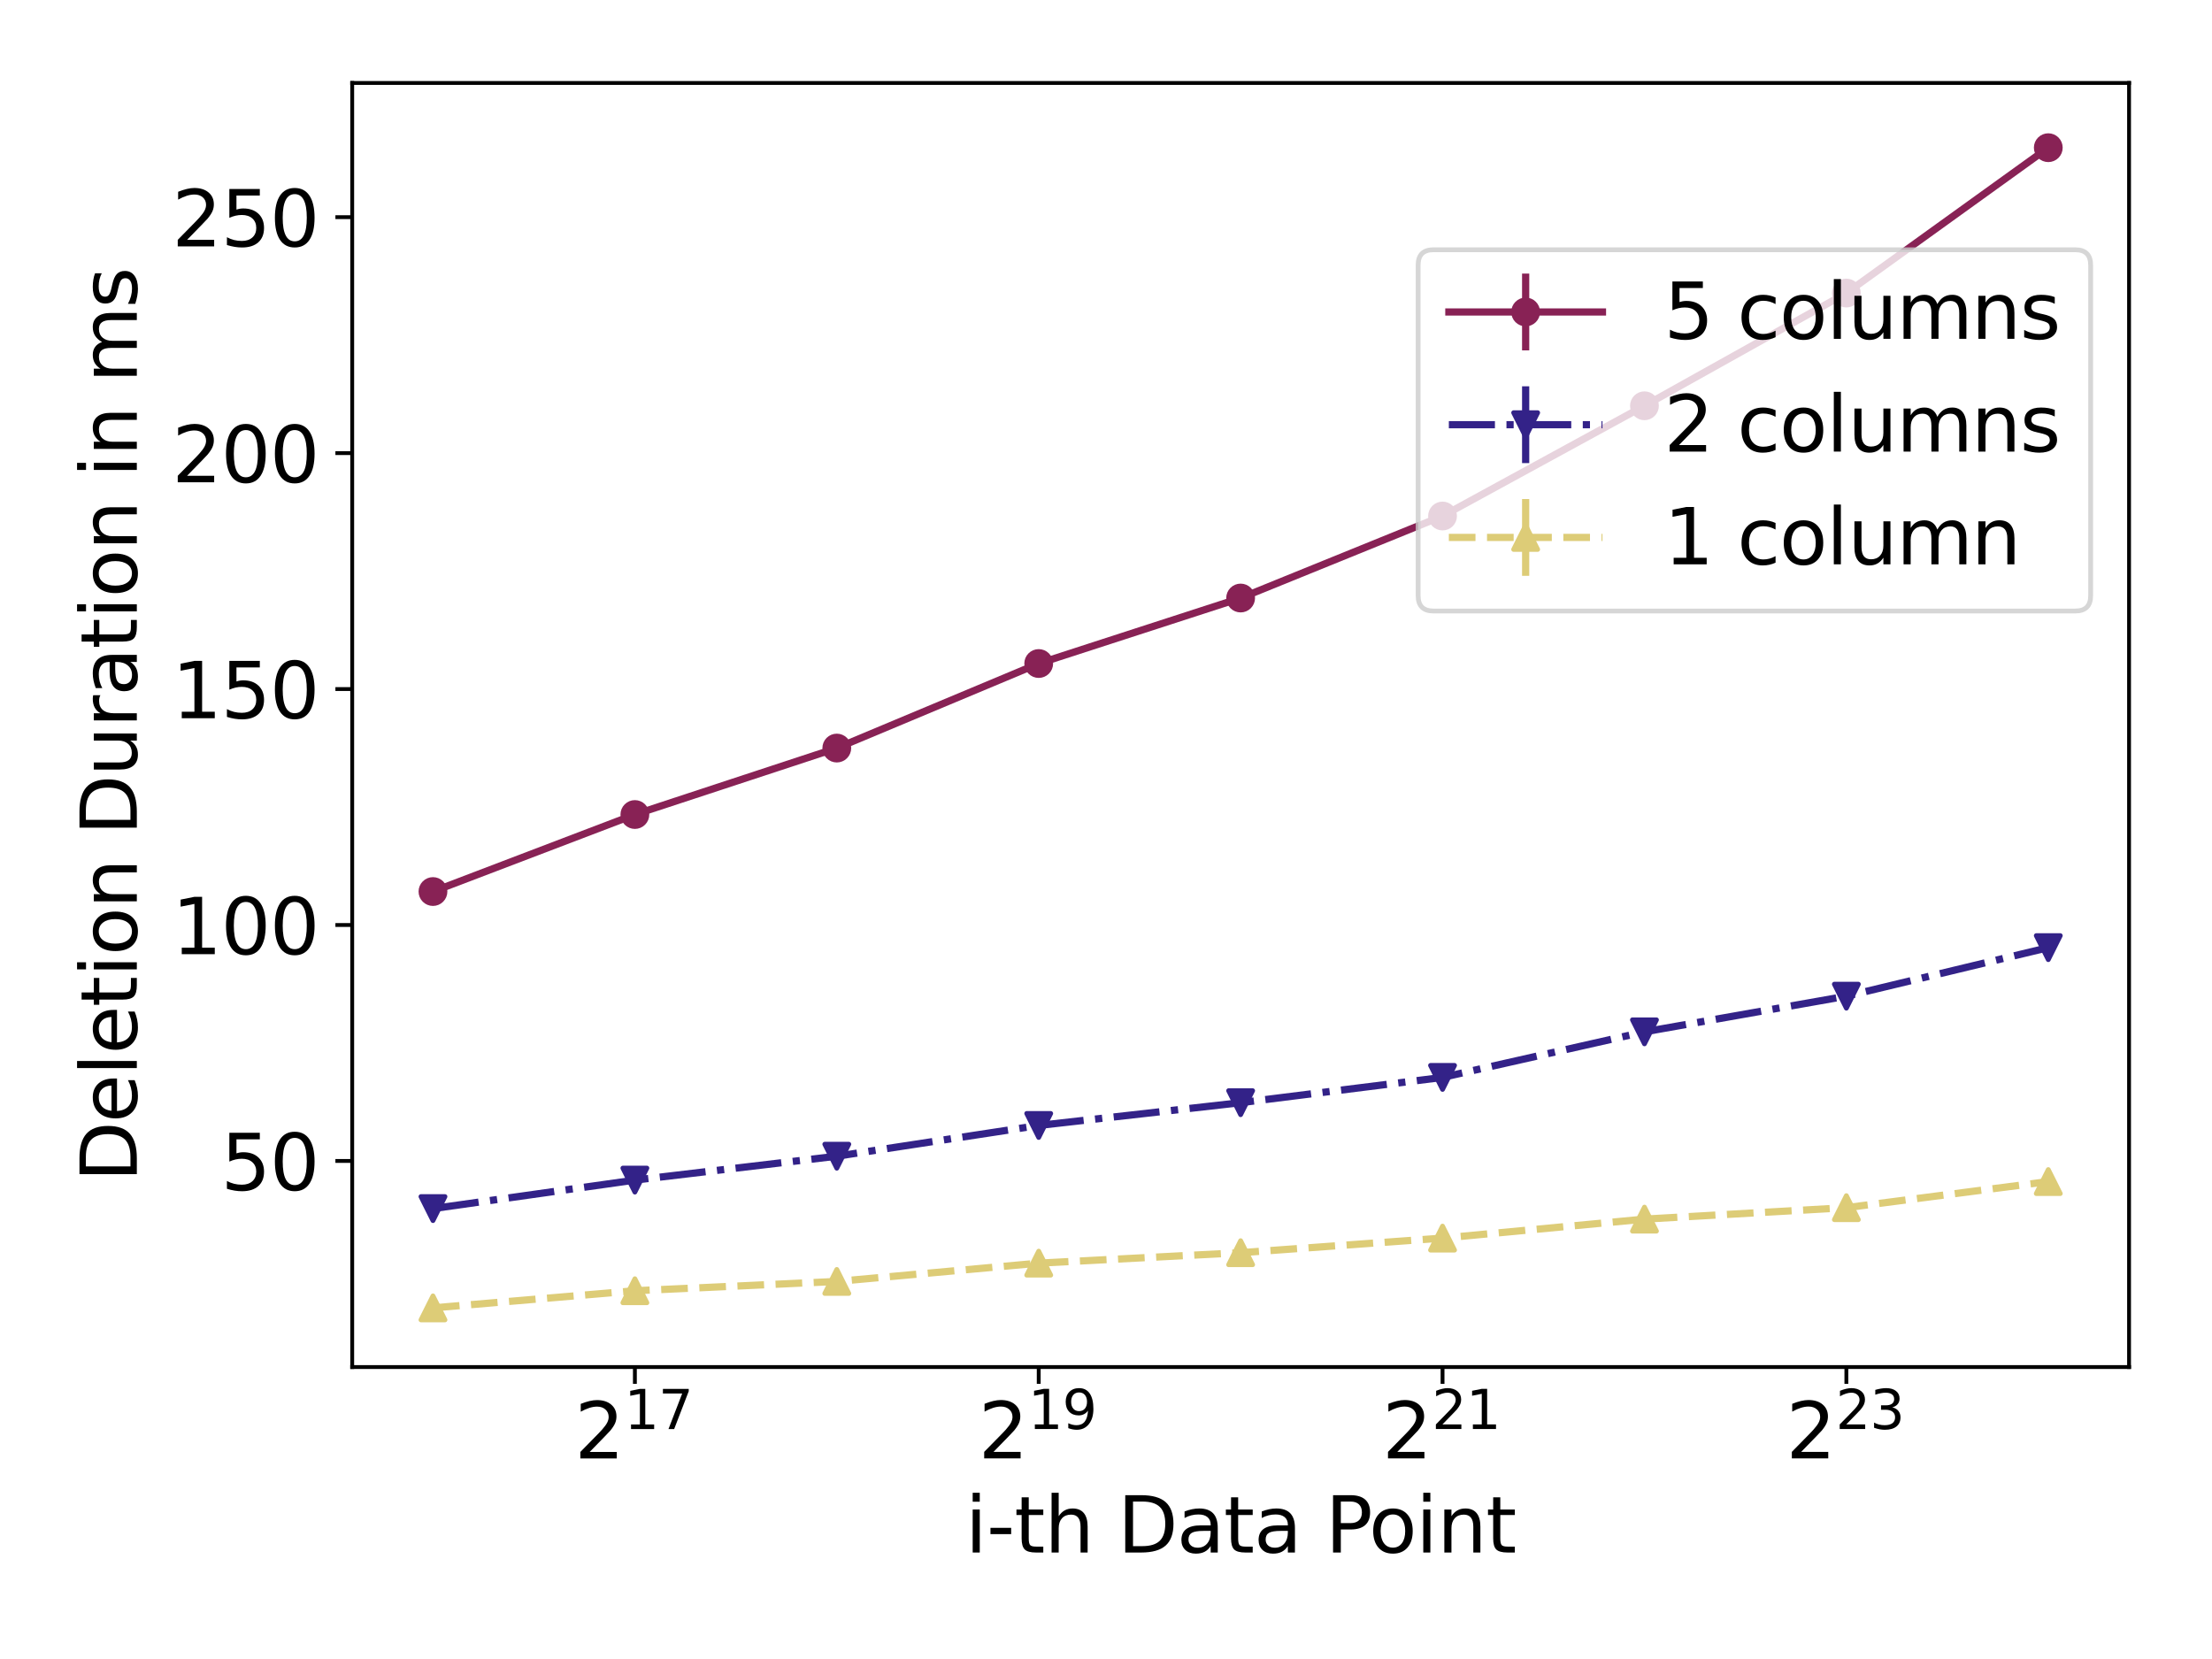 <?xml version="1.0" encoding="utf-8" standalone="no"?>
<!DOCTYPE svg PUBLIC "-//W3C//DTD SVG 1.1//EN"
  "http://www.w3.org/Graphics/SVG/1.1/DTD/svg11.dtd">
<svg xmlns:xlink="http://www.w3.org/1999/xlink" width="460.8pt" height="345.6pt" viewBox="0 0 460.8 345.6" xmlns="http://www.w3.org/2000/svg" version="1.1">
 <defs>
  <style type="text/css">*{stroke-linejoin: round; stroke-linecap: butt}</style>
 </defs>
 <g id="figure_1">
  <g id="patch_1">
   <path d="M 0 345.6 
L 460.8 345.6 
L 460.8 0 
L 0 0 
z
" style="fill: #ffffff"/>
  </g>
  <g id="axes_1">
   <g id="patch_2">
    <path d="M 73.37 284.776 
L 443.52 284.776 
L 443.52 17.28 
L 73.37 17.28 
z
" style="fill: #ffffff"/>
   </g>
   <g id="matplotlib.axis_1">
    <g id="xtick_1">
     <g id="line2d_1">
      <defs>
       <path id="md997db9dfb" d="M 0 0 
L 0 3.5 
" style="stroke: #000000; stroke-width: 0.8"/>
      </defs>
      <g>
       <use xlink:href="#md997db9dfb" x="132.259" y="284.776" style="stroke: #000000; stroke-width: 0.8"/>
      </g>
     </g>
     <g id="text_1">
      <!-- $\mathdefault{2^{17}}$ -->
      <g transform="translate(119.699 303.933) scale(0.16 -0.16)">
       <defs>
        <path id="DejaVuSans-32" d="M 1228 531 
L 3431 531 
L 3431 0 
L 469 0 
L 469 531 
Q 828 903 1448 1529 
Q 2069 2156 2228 2338 
Q 2531 2678 2651 2914 
Q 2772 3150 2772 3378 
Q 2772 3750 2511 3984 
Q 2250 4219 1831 4219 
Q 1534 4219 1204 4116 
Q 875 4013 500 3803 
L 500 4441 
Q 881 4594 1212 4672 
Q 1544 4750 1819 4750 
Q 2544 4750 2975 4387 
Q 3406 4025 3406 3419 
Q 3406 3131 3298 2873 
Q 3191 2616 2906 2266 
Q 2828 2175 2409 1742 
Q 1991 1309 1228 531 
z
" transform="scale(0.016)"/>
        <path id="DejaVuSans-31" d="M 794 531 
L 1825 531 
L 1825 4091 
L 703 3866 
L 703 4441 
L 1819 4666 
L 2450 4666 
L 2450 531 
L 3481 531 
L 3481 0 
L 794 0 
L 794 531 
z
" transform="scale(0.016)"/>
        <path id="DejaVuSans-37" d="M 525 4666 
L 3525 4666 
L 3525 4397 
L 1831 0 
L 1172 0 
L 2766 4134 
L 525 4134 
L 525 4666 
z
" transform="scale(0.016)"/>
       </defs>
       <use xlink:href="#DejaVuSans-32" transform="translate(0 0.684)"/>
       <use xlink:href="#DejaVuSans-31" transform="translate(64.58 38.966) scale(0.7)"/>
       <use xlink:href="#DejaVuSans-37" transform="translate(109.116 38.966) scale(0.7)"/>
      </g>
     </g>
    </g>
    <g id="xtick_2">
     <g id="line2d_2">
      <g>
       <use xlink:href="#md997db9dfb" x="216.384" y="284.776" style="stroke: #000000; stroke-width: 0.8"/>
      </g>
     </g>
     <g id="text_2">
      <!-- $\mathdefault{2^{19}}$ -->
      <g transform="translate(203.824 303.933) scale(0.16 -0.16)">
       <defs>
        <path id="DejaVuSans-39" d="M 703 97 
L 703 672 
Q 941 559 1184 500 
Q 1428 441 1663 441 
Q 2288 441 2617 861 
Q 2947 1281 2994 2138 
Q 2813 1869 2534 1725 
Q 2256 1581 1919 1581 
Q 1219 1581 811 2004 
Q 403 2428 403 3163 
Q 403 3881 828 4315 
Q 1253 4750 1959 4750 
Q 2769 4750 3195 4129 
Q 3622 3509 3622 2328 
Q 3622 1225 3098 567 
Q 2575 -91 1691 -91 
Q 1453 -91 1209 -44 
Q 966 3 703 97 
z
M 1959 2075 
Q 2384 2075 2632 2365 
Q 2881 2656 2881 3163 
Q 2881 3666 2632 3958 
Q 2384 4250 1959 4250 
Q 1534 4250 1286 3958 
Q 1038 3666 1038 3163 
Q 1038 2656 1286 2365 
Q 1534 2075 1959 2075 
z
" transform="scale(0.016)"/>
       </defs>
       <use xlink:href="#DejaVuSans-32" transform="translate(0 0.766)"/>
       <use xlink:href="#DejaVuSans-31" transform="translate(64.58 39.047) scale(0.7)"/>
       <use xlink:href="#DejaVuSans-39" transform="translate(109.116 39.047) scale(0.7)"/>
      </g>
     </g>
    </g>
    <g id="xtick_3">
     <g id="line2d_3">
      <g>
       <use xlink:href="#md997db9dfb" x="300.508" y="284.776" style="stroke: #000000; stroke-width: 0.8"/>
      </g>
     </g>
     <g id="text_3">
      <!-- $\mathdefault{2^{21}}$ -->
      <g transform="translate(287.948 303.933) scale(0.16 -0.16)">
       <use xlink:href="#DejaVuSans-32" transform="translate(0 0.766)"/>
       <use xlink:href="#DejaVuSans-32" transform="translate(64.58 39.047) scale(0.7)"/>
       <use xlink:href="#DejaVuSans-31" transform="translate(109.116 39.047) scale(0.7)"/>
      </g>
     </g>
    </g>
    <g id="xtick_4">
     <g id="line2d_4">
      <g>
       <use xlink:href="#md997db9dfb" x="384.633" y="284.776" style="stroke: #000000; stroke-width: 0.8"/>
      </g>
     </g>
     <g id="text_4">
      <!-- $\mathdefault{2^{23}}$ -->
      <g transform="translate(372.073 303.933) scale(0.16 -0.16)">
       <defs>
        <path id="DejaVuSans-33" d="M 2597 2516 
Q 3050 2419 3304 2112 
Q 3559 1806 3559 1356 
Q 3559 666 3084 287 
Q 2609 -91 1734 -91 
Q 1441 -91 1130 -33 
Q 819 25 488 141 
L 488 750 
Q 750 597 1062 519 
Q 1375 441 1716 441 
Q 2309 441 2620 675 
Q 2931 909 2931 1356 
Q 2931 1769 2642 2001 
Q 2353 2234 1838 2234 
L 1294 2234 
L 1294 2753 
L 1863 2753 
Q 2328 2753 2575 2939 
Q 2822 3125 2822 3475 
Q 2822 3834 2567 4026 
Q 2313 4219 1838 4219 
Q 1578 4219 1281 4162 
Q 984 4106 628 3988 
L 628 4550 
Q 988 4650 1302 4700 
Q 1616 4750 1894 4750 
Q 2613 4750 3031 4423 
Q 3450 4097 3450 3541 
Q 3450 3153 3228 2886 
Q 3006 2619 2597 2516 
z
" transform="scale(0.016)"/>
       </defs>
       <use xlink:href="#DejaVuSans-32" transform="translate(0 0.766)"/>
       <use xlink:href="#DejaVuSans-32" transform="translate(64.58 39.047) scale(0.7)"/>
       <use xlink:href="#DejaVuSans-33" transform="translate(109.116 39.047) scale(0.7)"/>
      </g>
     </g>
    </g>
    <g id="text_5">
     <!-- i-th Data Point -->
     <g transform="translate(201.086 323.418) scale(0.16 -0.16)">
      <defs>
       <path id="DejaVuSans-69" d="M 603 3500 
L 1178 3500 
L 1178 0 
L 603 0 
L 603 3500 
z
M 603 4863 
L 1178 4863 
L 1178 4134 
L 603 4134 
L 603 4863 
z
" transform="scale(0.016)"/>
       <path id="DejaVuSans-2d" d="M 313 2009 
L 1997 2009 
L 1997 1497 
L 313 1497 
L 313 2009 
z
" transform="scale(0.016)"/>
       <path id="DejaVuSans-74" d="M 1172 4494 
L 1172 3500 
L 2356 3500 
L 2356 3053 
L 1172 3053 
L 1172 1153 
Q 1172 725 1289 603 
Q 1406 481 1766 481 
L 2356 481 
L 2356 0 
L 1766 0 
Q 1100 0 847 248 
Q 594 497 594 1153 
L 594 3053 
L 172 3053 
L 172 3500 
L 594 3500 
L 594 4494 
L 1172 4494 
z
" transform="scale(0.016)"/>
       <path id="DejaVuSans-68" d="M 3513 2113 
L 3513 0 
L 2938 0 
L 2938 2094 
Q 2938 2591 2744 2837 
Q 2550 3084 2163 3084 
Q 1697 3084 1428 2787 
Q 1159 2491 1159 1978 
L 1159 0 
L 581 0 
L 581 4863 
L 1159 4863 
L 1159 2956 
Q 1366 3272 1645 3428 
Q 1925 3584 2291 3584 
Q 2894 3584 3203 3211 
Q 3513 2838 3513 2113 
z
" transform="scale(0.016)"/>
       <path id="DejaVuSans-20" transform="scale(0.016)"/>
       <path id="DejaVuSans-44" d="M 1259 4147 
L 1259 519 
L 2022 519 
Q 2988 519 3436 956 
Q 3884 1394 3884 2338 
Q 3884 3275 3436 3711 
Q 2988 4147 2022 4147 
L 1259 4147 
z
M 628 4666 
L 1925 4666 
Q 3281 4666 3915 4102 
Q 4550 3538 4550 2338 
Q 4550 1131 3912 565 
Q 3275 0 1925 0 
L 628 0 
L 628 4666 
z
" transform="scale(0.016)"/>
       <path id="DejaVuSans-61" d="M 2194 1759 
Q 1497 1759 1228 1600 
Q 959 1441 959 1056 
Q 959 750 1161 570 
Q 1363 391 1709 391 
Q 2188 391 2477 730 
Q 2766 1069 2766 1631 
L 2766 1759 
L 2194 1759 
z
M 3341 1997 
L 3341 0 
L 2766 0 
L 2766 531 
Q 2569 213 2275 61 
Q 1981 -91 1556 -91 
Q 1019 -91 701 211 
Q 384 513 384 1019 
Q 384 1609 779 1909 
Q 1175 2209 1959 2209 
L 2766 2209 
L 2766 2266 
Q 2766 2663 2505 2880 
Q 2244 3097 1772 3097 
Q 1472 3097 1187 3025 
Q 903 2953 641 2809 
L 641 3341 
Q 956 3463 1253 3523 
Q 1550 3584 1831 3584 
Q 2591 3584 2966 3190 
Q 3341 2797 3341 1997 
z
" transform="scale(0.016)"/>
       <path id="DejaVuSans-50" d="M 1259 4147 
L 1259 2394 
L 2053 2394 
Q 2494 2394 2734 2622 
Q 2975 2850 2975 3272 
Q 2975 3691 2734 3919 
Q 2494 4147 2053 4147 
L 1259 4147 
z
M 628 4666 
L 2053 4666 
Q 2838 4666 3239 4311 
Q 3641 3956 3641 3272 
Q 3641 2581 3239 2228 
Q 2838 1875 2053 1875 
L 1259 1875 
L 1259 0 
L 628 0 
L 628 4666 
z
" transform="scale(0.016)"/>
       <path id="DejaVuSans-6f" d="M 1959 3097 
Q 1497 3097 1228 2736 
Q 959 2375 959 1747 
Q 959 1119 1226 758 
Q 1494 397 1959 397 
Q 2419 397 2687 759 
Q 2956 1122 2956 1747 
Q 2956 2369 2687 2733 
Q 2419 3097 1959 3097 
z
M 1959 3584 
Q 2709 3584 3137 3096 
Q 3566 2609 3566 1747 
Q 3566 888 3137 398 
Q 2709 -91 1959 -91 
Q 1206 -91 779 398 
Q 353 888 353 1747 
Q 353 2609 779 3096 
Q 1206 3584 1959 3584 
z
" transform="scale(0.016)"/>
       <path id="DejaVuSans-6e" d="M 3513 2113 
L 3513 0 
L 2938 0 
L 2938 2094 
Q 2938 2591 2744 2837 
Q 2550 3084 2163 3084 
Q 1697 3084 1428 2787 
Q 1159 2491 1159 1978 
L 1159 0 
L 581 0 
L 581 3500 
L 1159 3500 
L 1159 2956 
Q 1366 3272 1645 3428 
Q 1925 3584 2291 3584 
Q 2894 3584 3203 3211 
Q 3513 2838 3513 2113 
z
" transform="scale(0.016)"/>
      </defs>
      <use xlink:href="#DejaVuSans-69"/>
      <use xlink:href="#DejaVuSans-2d" x="27.783"/>
      <use xlink:href="#DejaVuSans-74" x="63.867"/>
      <use xlink:href="#DejaVuSans-68" x="103.076"/>
      <use xlink:href="#DejaVuSans-20" x="166.455"/>
      <use xlink:href="#DejaVuSans-44" x="198.242"/>
      <use xlink:href="#DejaVuSans-61" x="275.244"/>
      <use xlink:href="#DejaVuSans-74" x="336.523"/>
      <use xlink:href="#DejaVuSans-61" x="375.732"/>
      <use xlink:href="#DejaVuSans-20" x="437.012"/>
      <use xlink:href="#DejaVuSans-50" x="468.799"/>
      <use xlink:href="#DejaVuSans-6f" x="525.477"/>
      <use xlink:href="#DejaVuSans-69" x="586.658"/>
      <use xlink:href="#DejaVuSans-6e" x="614.441"/>
      <use xlink:href="#DejaVuSans-74" x="677.82"/>
     </g>
    </g>
   </g>
   <g id="matplotlib.axis_2">
    <g id="ytick_1">
     <g id="line2d_5">
      <defs>
       <path id="m08b446bbe6" d="M 0 0 
L -3.5 0 
" style="stroke: #000000; stroke-width: 0.8"/>
      </defs>
      <g>
       <use xlink:href="#m08b446bbe6" x="73.37" y="241.845" style="stroke: #000000; stroke-width: 0.8"/>
      </g>
     </g>
     <g id="text_6">
      <!-- 50 -->
      <g transform="translate(46.01 247.924) scale(0.16 -0.16)">
       <defs>
        <path id="DejaVuSans-35" d="M 691 4666 
L 3169 4666 
L 3169 4134 
L 1269 4134 
L 1269 2991 
Q 1406 3038 1543 3061 
Q 1681 3084 1819 3084 
Q 2600 3084 3056 2656 
Q 3513 2228 3513 1497 
Q 3513 744 3044 326 
Q 2575 -91 1722 -91 
Q 1428 -91 1123 -41 
Q 819 9 494 109 
L 494 744 
Q 775 591 1075 516 
Q 1375 441 1709 441 
Q 2250 441 2565 725 
Q 2881 1009 2881 1497 
Q 2881 1984 2565 2268 
Q 2250 2553 1709 2553 
Q 1456 2553 1204 2497 
Q 953 2441 691 2322 
L 691 4666 
z
" transform="scale(0.016)"/>
        <path id="DejaVuSans-30" d="M 2034 4250 
Q 1547 4250 1301 3770 
Q 1056 3291 1056 2328 
Q 1056 1369 1301 889 
Q 1547 409 2034 409 
Q 2525 409 2770 889 
Q 3016 1369 3016 2328 
Q 3016 3291 2770 3770 
Q 2525 4250 2034 4250 
z
M 2034 4750 
Q 2819 4750 3233 4129 
Q 3647 3509 3647 2328 
Q 3647 1150 3233 529 
Q 2819 -91 2034 -91 
Q 1250 -91 836 529 
Q 422 1150 422 2328 
Q 422 3509 836 4129 
Q 1250 4750 2034 4750 
z
" transform="scale(0.016)"/>
       </defs>
       <use xlink:href="#DejaVuSans-35"/>
       <use xlink:href="#DejaVuSans-30" x="63.623"/>
      </g>
     </g>
    </g>
    <g id="ytick_2">
     <g id="line2d_6">
      <g>
       <use xlink:href="#m08b446bbe6" x="73.37" y="192.694" style="stroke: #000000; stroke-width: 0.8"/>
      </g>
     </g>
     <g id="text_7">
      <!-- 100 -->
      <g transform="translate(35.83 198.773) scale(0.16 -0.16)">
       <use xlink:href="#DejaVuSans-31"/>
       <use xlink:href="#DejaVuSans-30" x="63.623"/>
       <use xlink:href="#DejaVuSans-30" x="127.246"/>
      </g>
     </g>
    </g>
    <g id="ytick_3">
     <g id="line2d_7">
      <g>
       <use xlink:href="#m08b446bbe6" x="73.37" y="143.544" style="stroke: #000000; stroke-width: 0.8"/>
      </g>
     </g>
     <g id="text_8">
      <!-- 150 -->
      <g transform="translate(35.83 149.622) scale(0.16 -0.16)">
       <use xlink:href="#DejaVuSans-31"/>
       <use xlink:href="#DejaVuSans-35" x="63.623"/>
       <use xlink:href="#DejaVuSans-30" x="127.246"/>
      </g>
     </g>
    </g>
    <g id="ytick_4">
     <g id="line2d_8">
      <g>
       <use xlink:href="#m08b446bbe6" x="73.37" y="94.393" style="stroke: #000000; stroke-width: 0.8"/>
      </g>
     </g>
     <g id="text_9">
      <!-- 200 -->
      <g transform="translate(35.83 100.472) scale(0.16 -0.16)">
       <use xlink:href="#DejaVuSans-32"/>
       <use xlink:href="#DejaVuSans-30" x="63.623"/>
       <use xlink:href="#DejaVuSans-30" x="127.246"/>
      </g>
     </g>
    </g>
    <g id="ytick_5">
     <g id="line2d_9">
      <g>
       <use xlink:href="#m08b446bbe6" x="73.37" y="45.242" style="stroke: #000000; stroke-width: 0.8"/>
      </g>
     </g>
     <g id="text_10">
      <!-- 250 -->
      <g transform="translate(35.83 51.321) scale(0.16 -0.16)">
       <use xlink:href="#DejaVuSans-32"/>
       <use xlink:href="#DejaVuSans-35" x="63.623"/>
       <use xlink:href="#DejaVuSans-30" x="127.246"/>
      </g>
     </g>
    </g>
    <g id="text_11">
     <!-- Deletion Duration in ms -->
     <g transform="translate(28.503 246.204) rotate(-90) scale(0.16 -0.16)">
      <defs>
       <path id="DejaVuSans-65" d="M 3597 1894 
L 3597 1613 
L 953 1613 
Q 991 1019 1311 708 
Q 1631 397 2203 397 
Q 2534 397 2845 478 
Q 3156 559 3463 722 
L 3463 178 
Q 3153 47 2828 -22 
Q 2503 -91 2169 -91 
Q 1331 -91 842 396 
Q 353 884 353 1716 
Q 353 2575 817 3079 
Q 1281 3584 2069 3584 
Q 2775 3584 3186 3129 
Q 3597 2675 3597 1894 
z
M 3022 2063 
Q 3016 2534 2758 2815 
Q 2500 3097 2075 3097 
Q 1594 3097 1305 2825 
Q 1016 2553 972 2059 
L 3022 2063 
z
" transform="scale(0.016)"/>
       <path id="DejaVuSans-6c" d="M 603 4863 
L 1178 4863 
L 1178 0 
L 603 0 
L 603 4863 
z
" transform="scale(0.016)"/>
       <path id="DejaVuSans-75" d="M 544 1381 
L 544 3500 
L 1119 3500 
L 1119 1403 
Q 1119 906 1312 657 
Q 1506 409 1894 409 
Q 2359 409 2629 706 
Q 2900 1003 2900 1516 
L 2900 3500 
L 3475 3500 
L 3475 0 
L 2900 0 
L 2900 538 
Q 2691 219 2414 64 
Q 2138 -91 1772 -91 
Q 1169 -91 856 284 
Q 544 659 544 1381 
z
M 1991 3584 
L 1991 3584 
z
" transform="scale(0.016)"/>
       <path id="DejaVuSans-72" d="M 2631 2963 
Q 2534 3019 2420 3045 
Q 2306 3072 2169 3072 
Q 1681 3072 1420 2755 
Q 1159 2438 1159 1844 
L 1159 0 
L 581 0 
L 581 3500 
L 1159 3500 
L 1159 2956 
Q 1341 3275 1631 3429 
Q 1922 3584 2338 3584 
Q 2397 3584 2469 3576 
Q 2541 3569 2628 3553 
L 2631 2963 
z
" transform="scale(0.016)"/>
       <path id="DejaVuSans-6d" d="M 3328 2828 
Q 3544 3216 3844 3400 
Q 4144 3584 4550 3584 
Q 5097 3584 5394 3201 
Q 5691 2819 5691 2113 
L 5691 0 
L 5113 0 
L 5113 2094 
Q 5113 2597 4934 2840 
Q 4756 3084 4391 3084 
Q 3944 3084 3684 2787 
Q 3425 2491 3425 1978 
L 3425 0 
L 2847 0 
L 2847 2094 
Q 2847 2600 2669 2842 
Q 2491 3084 2119 3084 
Q 1678 3084 1418 2786 
Q 1159 2488 1159 1978 
L 1159 0 
L 581 0 
L 581 3500 
L 1159 3500 
L 1159 2956 
Q 1356 3278 1631 3431 
Q 1906 3584 2284 3584 
Q 2666 3584 2933 3390 
Q 3200 3197 3328 2828 
z
" transform="scale(0.016)"/>
       <path id="DejaVuSans-73" d="M 2834 3397 
L 2834 2853 
Q 2591 2978 2328 3040 
Q 2066 3103 1784 3103 
Q 1356 3103 1142 2972 
Q 928 2841 928 2578 
Q 928 2378 1081 2264 
Q 1234 2150 1697 2047 
L 1894 2003 
Q 2506 1872 2764 1633 
Q 3022 1394 3022 966 
Q 3022 478 2636 193 
Q 2250 -91 1575 -91 
Q 1294 -91 989 -36 
Q 684 19 347 128 
L 347 722 
Q 666 556 975 473 
Q 1284 391 1588 391 
Q 1994 391 2212 530 
Q 2431 669 2431 922 
Q 2431 1156 2273 1281 
Q 2116 1406 1581 1522 
L 1381 1569 
Q 847 1681 609 1914 
Q 372 2147 372 2553 
Q 372 3047 722 3315 
Q 1072 3584 1716 3584 
Q 2034 3584 2315 3537 
Q 2597 3491 2834 3397 
z
" transform="scale(0.016)"/>
      </defs>
      <use xlink:href="#DejaVuSans-44"/>
      <use xlink:href="#DejaVuSans-65" x="77.002"/>
      <use xlink:href="#DejaVuSans-6c" x="138.525"/>
      <use xlink:href="#DejaVuSans-65" x="166.309"/>
      <use xlink:href="#DejaVuSans-74" x="227.832"/>
      <use xlink:href="#DejaVuSans-69" x="267.041"/>
      <use xlink:href="#DejaVuSans-6f" x="294.824"/>
      <use xlink:href="#DejaVuSans-6e" x="356.006"/>
      <use xlink:href="#DejaVuSans-20" x="419.385"/>
      <use xlink:href="#DejaVuSans-44" x="451.172"/>
      <use xlink:href="#DejaVuSans-75" x="528.174"/>
      <use xlink:href="#DejaVuSans-72" x="591.553"/>
      <use xlink:href="#DejaVuSans-61" x="632.666"/>
      <use xlink:href="#DejaVuSans-74" x="693.945"/>
      <use xlink:href="#DejaVuSans-69" x="733.154"/>
      <use xlink:href="#DejaVuSans-6f" x="760.938"/>
      <use xlink:href="#DejaVuSans-6e" x="822.119"/>
      <use xlink:href="#DejaVuSans-20" x="885.498"/>
      <use xlink:href="#DejaVuSans-69" x="917.285"/>
      <use xlink:href="#DejaVuSans-6e" x="945.068"/>
      <use xlink:href="#DejaVuSans-20" x="1008.447"/>
      <use xlink:href="#DejaVuSans-6d" x="1040.234"/>
      <use xlink:href="#DejaVuSans-73" x="1137.646"/>
     </g>
    </g>
   </g>
   <g id="LineCollection_1">
    <path d="M 90.195 185.996 
L 90.195 185.453 
" clip-path="url(#pfcc28a6e27)" style="fill: none; stroke: #882255; stroke-width: 1.5"/>
    <path d="M 132.258 169.948 
L 132.258 169.412 
" clip-path="url(#pfcc28a6e27)" style="fill: none; stroke: #882255; stroke-width: 1.5"/>
    <path d="M 174.321 156.159 
L 174.321 155.512 
" clip-path="url(#pfcc28a6e27)" style="fill: none; stroke: #882255; stroke-width: 1.5"/>
    <path d="M 216.383 138.646 
L 216.383 137.802 
" clip-path="url(#pfcc28a6e27)" style="fill: none; stroke: #882255; stroke-width: 1.5"/>
    <path d="M 258.446 125.565 
L 258.446 123.596 
" clip-path="url(#pfcc28a6e27)" style="fill: none; stroke: #882255; stroke-width: 1.5"/>
    <path d="M 300.508 108.642 
L 300.508 106.35 
" clip-path="url(#pfcc28a6e27)" style="fill: none; stroke: #882255; stroke-width: 1.5"/>
    <path d="M 342.57 86.186 
L 342.57 82.878 
" clip-path="url(#pfcc28a6e27)" style="fill: none; stroke: #882255; stroke-width: 1.5"/>
    <path d="M 384.633 62.814 
L 384.633 59.283 
" clip-path="url(#pfcc28a6e27)" style="fill: none; stroke: #882255; stroke-width: 1.5"/>
    <path d="M 426.695 32.095 
L 426.695 29.439 
" clip-path="url(#pfcc28a6e27)" style="fill: none; stroke: #882255; stroke-width: 1.5"/>
   </g>
   <g id="LineCollection_2">
    <path d="M 90.195 251.875 
L 90.195 251.668 
" clip-path="url(#pfcc28a6e27)" style="fill: none; stroke: #332288; stroke-width: 1.5"/>
    <path d="M 132.258 245.987 
L 132.258 245.688 
" clip-path="url(#pfcc28a6e27)" style="fill: none; stroke: #332288; stroke-width: 1.5"/>
    <path d="M 174.321 241.014 
L 174.321 240.702 
" clip-path="url(#pfcc28a6e27)" style="fill: none; stroke: #332288; stroke-width: 1.5"/>
    <path d="M 216.383 234.599 
L 216.383 234.303 
" clip-path="url(#pfcc28a6e27)" style="fill: none; stroke: #332288; stroke-width: 1.5"/>
    <path d="M 258.446 229.985 
L 258.446 229.431 
" clip-path="url(#pfcc28a6e27)" style="fill: none; stroke: #332288; stroke-width: 1.5"/>
    <path d="M 300.508 224.748 
L 300.508 224.14 
" clip-path="url(#pfcc28a6e27)" style="fill: none; stroke: #332288; stroke-width: 1.5"/>
    <path d="M 342.57 215.223 
L 342.57 214.68 
" clip-path="url(#pfcc28a6e27)" style="fill: none; stroke: #332288; stroke-width: 1.5"/>
    <path d="M 384.633 207.934 
L 384.633 207.109 
" clip-path="url(#pfcc28a6e27)" style="fill: none; stroke: #332288; stroke-width: 1.5"/>
    <path d="M 426.695 197.718 
L 426.695 197.099 
" clip-path="url(#pfcc28a6e27)" style="fill: none; stroke: #332288; stroke-width: 1.5"/>
   </g>
   <g id="LineCollection_3">
    <path d="M 90.195 272.617 
L 90.195 272.297 
" clip-path="url(#pfcc28a6e27)" style="fill: none; stroke: #ddcc77; stroke-width: 1.5"/>
    <path d="M 132.258 268.986 
L 132.258 268.791 
" clip-path="url(#pfcc28a6e27)" style="fill: none; stroke: #ddcc77; stroke-width: 1.5"/>
    <path d="M 174.321 267.073 
L 174.321 266.823 
" clip-path="url(#pfcc28a6e27)" style="fill: none; stroke: #ddcc77; stroke-width: 1.5"/>
    <path d="M 216.383 263.239 
L 216.383 263.033 
" clip-path="url(#pfcc28a6e27)" style="fill: none; stroke: #ddcc77; stroke-width: 1.5"/>
    <path d="M 258.446 261.135 
L 258.446 260.788 
" clip-path="url(#pfcc28a6e27)" style="fill: none; stroke: #ddcc77; stroke-width: 1.5"/>
    <path d="M 300.508 258.141 
L 300.508 257.703 
" clip-path="url(#pfcc28a6e27)" style="fill: none; stroke: #ddcc77; stroke-width: 1.5"/>
    <path d="M 342.57 254.102 
L 342.57 253.827 
" clip-path="url(#pfcc28a6e27)" style="fill: none; stroke: #ddcc77; stroke-width: 1.5"/>
    <path d="M 384.633 251.739 
L 384.633 251.416 
" clip-path="url(#pfcc28a6e27)" style="fill: none; stroke: #ddcc77; stroke-width: 1.5"/>
    <path d="M 426.695 246.331 
L 426.695 245.954 
" clip-path="url(#pfcc28a6e27)" style="fill: none; stroke: #ddcc77; stroke-width: 1.5"/>
   </g>
   <g id="line2d_10">
    <path d="M 90.195 185.724 
L 132.258 169.68 
L 174.321 155.836 
L 216.383 138.224 
L 258.446 124.58 
L 300.508 107.496 
L 342.57 84.532 
L 384.633 61.048 
L 426.695 30.767 
" clip-path="url(#pfcc28a6e27)" style="fill: none; stroke: #882255; stroke-width: 1.5; stroke-linecap: square"/>
    <defs>
     <path id="m8f38ce5d60" d="M 0 2.5 
C 0.663 2.5 1.299 2.237 1.768 1.768 
C 2.237 1.299 2.5 0.663 2.5 0 
C 2.5 -0.663 2.237 -1.299 1.768 -1.768 
C 1.299 -2.237 0.663 -2.5 0 -2.5 
C -0.663 -2.5 -1.299 -2.237 -1.768 -1.768 
C -2.237 -1.299 -2.5 -0.663 -2.5 0 
C -2.5 0.663 -2.237 1.299 -1.768 1.768 
C -1.299 2.237 -0.663 2.5 0 2.5 
z
" style="stroke: #882255"/>
    </defs>
    <g clip-path="url(#pfcc28a6e27)">
     <use xlink:href="#m8f38ce5d60" x="90.195" y="185.724" style="fill: #882255; stroke: #882255"/>
     <use xlink:href="#m8f38ce5d60" x="132.258" y="169.68" style="fill: #882255; stroke: #882255"/>
     <use xlink:href="#m8f38ce5d60" x="174.321" y="155.836" style="fill: #882255; stroke: #882255"/>
     <use xlink:href="#m8f38ce5d60" x="216.383" y="138.224" style="fill: #882255; stroke: #882255"/>
     <use xlink:href="#m8f38ce5d60" x="258.446" y="124.58" style="fill: #882255; stroke: #882255"/>
     <use xlink:href="#m8f38ce5d60" x="300.508" y="107.496" style="fill: #882255; stroke: #882255"/>
     <use xlink:href="#m8f38ce5d60" x="342.57" y="84.532" style="fill: #882255; stroke: #882255"/>
     <use xlink:href="#m8f38ce5d60" x="384.633" y="61.048" style="fill: #882255; stroke: #882255"/>
     <use xlink:href="#m8f38ce5d60" x="426.695" y="30.767" style="fill: #882255; stroke: #882255"/>
    </g>
   </g>
   <g id="line2d_11">
    <path d="M 90.195 251.771 
L 132.258 245.837 
L 174.321 240.858 
L 216.383 234.451 
L 258.446 229.708 
L 300.508 224.444 
L 342.57 214.951 
L 384.633 207.521 
L 426.695 197.408 
" clip-path="url(#pfcc28a6e27)" style="fill: none; stroke-dasharray: 9.6,2.4,1.5,2.4; stroke-dashoffset: 0; stroke: #332288; stroke-width: 1.5"/>
    <defs>
     <path id="mc8ccc169c2" d="M -0 2.5 
L 2.5 -2.5 
L -2.5 -2.5 
z
" style="stroke: #332288; stroke-linejoin: miter"/>
    </defs>
    <g clip-path="url(#pfcc28a6e27)">
     <use xlink:href="#mc8ccc169c2" x="90.195" y="251.771" style="fill: #332288; stroke: #332288; stroke-linejoin: miter"/>
     <use xlink:href="#mc8ccc169c2" x="132.258" y="245.837" style="fill: #332288; stroke: #332288; stroke-linejoin: miter"/>
     <use xlink:href="#mc8ccc169c2" x="174.321" y="240.858" style="fill: #332288; stroke: #332288; stroke-linejoin: miter"/>
     <use xlink:href="#mc8ccc169c2" x="216.383" y="234.451" style="fill: #332288; stroke: #332288; stroke-linejoin: miter"/>
     <use xlink:href="#mc8ccc169c2" x="258.446" y="229.708" style="fill: #332288; stroke: #332288; stroke-linejoin: miter"/>
     <use xlink:href="#mc8ccc169c2" x="300.508" y="224.444" style="fill: #332288; stroke: #332288; stroke-linejoin: miter"/>
     <use xlink:href="#mc8ccc169c2" x="342.57" y="214.951" style="fill: #332288; stroke: #332288; stroke-linejoin: miter"/>
     <use xlink:href="#mc8ccc169c2" x="384.633" y="207.521" style="fill: #332288; stroke: #332288; stroke-linejoin: miter"/>
     <use xlink:href="#mc8ccc169c2" x="426.695" y="197.408" style="fill: #332288; stroke: #332288; stroke-linejoin: miter"/>
    </g>
   </g>
   <g id="line2d_12">
    <path d="M 90.195 272.457 
L 132.258 268.888 
L 174.321 266.948 
L 216.383 263.136 
L 258.446 260.962 
L 300.508 257.922 
L 342.57 253.965 
L 384.633 251.578 
L 426.695 246.143 
" clip-path="url(#pfcc28a6e27)" style="fill: none; stroke-dasharray: 5.55,2.4; stroke-dashoffset: 0; stroke: #ddcc77; stroke-width: 1.5"/>
    <defs>
     <path id="m3f5b88d7cf" d="M 0 -2.5 
L -2.5 2.5 
L 2.5 2.5 
z
" style="stroke: #ddcc77; stroke-linejoin: miter"/>
    </defs>
    <g clip-path="url(#pfcc28a6e27)">
     <use xlink:href="#m3f5b88d7cf" x="90.195" y="272.457" style="fill: #ddcc77; stroke: #ddcc77; stroke-linejoin: miter"/>
     <use xlink:href="#m3f5b88d7cf" x="132.258" y="268.888" style="fill: #ddcc77; stroke: #ddcc77; stroke-linejoin: miter"/>
     <use xlink:href="#m3f5b88d7cf" x="174.321" y="266.948" style="fill: #ddcc77; stroke: #ddcc77; stroke-linejoin: miter"/>
     <use xlink:href="#m3f5b88d7cf" x="216.383" y="263.136" style="fill: #ddcc77; stroke: #ddcc77; stroke-linejoin: miter"/>
     <use xlink:href="#m3f5b88d7cf" x="258.446" y="260.962" style="fill: #ddcc77; stroke: #ddcc77; stroke-linejoin: miter"/>
     <use xlink:href="#m3f5b88d7cf" x="300.508" y="257.922" style="fill: #ddcc77; stroke: #ddcc77; stroke-linejoin: miter"/>
     <use xlink:href="#m3f5b88d7cf" x="342.57" y="253.965" style="fill: #ddcc77; stroke: #ddcc77; stroke-linejoin: miter"/>
     <use xlink:href="#m3f5b88d7cf" x="384.633" y="251.578" style="fill: #ddcc77; stroke: #ddcc77; stroke-linejoin: miter"/>
     <use xlink:href="#m3f5b88d7cf" x="426.695" y="246.143" style="fill: #ddcc77; stroke: #ddcc77; stroke-linejoin: miter"/>
    </g>
   </g>
   <g id="patch_3">
    <path d="M 73.37 284.776 
L 73.37 17.28 
" style="fill: none; stroke: #000000; stroke-width: 0.8; stroke-linejoin: miter; stroke-linecap: square"/>
   </g>
   <g id="patch_4">
    <path d="M 443.52 284.776 
L 443.52 17.28 
" style="fill: none; stroke: #000000; stroke-width: 0.8; stroke-linejoin: miter; stroke-linecap: square"/>
   </g>
   <g id="patch_5">
    <path d="M 73.37 284.776 
L 443.52 284.776 
" style="fill: none; stroke: #000000; stroke-width: 0.8; stroke-linejoin: miter; stroke-linecap: square"/>
   </g>
   <g id="patch_6">
    <path d="M 73.37 17.28 
L 443.52 17.28 
" style="fill: none; stroke: #000000; stroke-width: 0.8; stroke-linejoin: miter; stroke-linecap: square"/>
   </g>
   <g id="legend_1">
    <g id="patch_7">
     <path d="M 298.623 127.285 
L 432.32 127.285 
Q 435.52 127.285 435.52 124.085 
L 435.52 55.23 
Q 435.52 52.03 432.32 52.03 
L 298.623 52.03 
Q 295.423 52.03 295.423 55.23 
L 295.423 124.085 
Q 295.423 127.285 298.623 127.285 
z
" style="fill: #ffffff; opacity: 0.8; stroke: #cccccc; stroke-linejoin: miter"/>
    </g>
    <g id="LineCollection_4">
     <path d="M 317.822 72.987 
L 317.822 56.987 
" style="fill: none; stroke: #882255; stroke-width: 1.5"/>
    </g>
    <g id="line2d_13">
     <path d="M 301.822 64.987 
L 333.822 64.987 
" style="fill: none; stroke: #882255; stroke-width: 1.5; stroke-linecap: square"/>
    </g>
    <g id="line2d_14">
     <g>
      <use xlink:href="#m8f38ce5d60" x="317.822" y="64.987" style="fill: #882255; stroke: #882255"/>
     </g>
    </g>
    <g id="text_12">
     <!-- 5 columns -->
     <g transform="translate(346.623 70.587) scale(0.16 -0.16)">
      <defs>
       <path id="DejaVuSans-63" d="M 3122 3366 
L 3122 2828 
Q 2878 2963 2633 3030 
Q 2388 3097 2138 3097 
Q 1578 3097 1268 2742 
Q 959 2388 959 1747 
Q 959 1106 1268 751 
Q 1578 397 2138 397 
Q 2388 397 2633 464 
Q 2878 531 3122 666 
L 3122 134 
Q 2881 22 2623 -34 
Q 2366 -91 2075 -91 
Q 1284 -91 818 406 
Q 353 903 353 1747 
Q 353 2603 823 3093 
Q 1294 3584 2113 3584 
Q 2378 3584 2631 3529 
Q 2884 3475 3122 3366 
z
" transform="scale(0.016)"/>
      </defs>
      <use xlink:href="#DejaVuSans-35"/>
      <use xlink:href="#DejaVuSans-20" x="63.623"/>
      <use xlink:href="#DejaVuSans-63" x="95.41"/>
      <use xlink:href="#DejaVuSans-6f" x="150.391"/>
      <use xlink:href="#DejaVuSans-6c" x="211.572"/>
      <use xlink:href="#DejaVuSans-75" x="239.355"/>
      <use xlink:href="#DejaVuSans-6d" x="302.734"/>
      <use xlink:href="#DejaVuSans-6e" x="400.146"/>
      <use xlink:href="#DejaVuSans-73" x="463.525"/>
     </g>
    </g>
    <g id="LineCollection_5">
     <path d="M 317.822 96.472 
L 317.822 80.472 
" style="fill: none; stroke: #332288; stroke-width: 1.5"/>
    </g>
    <g id="line2d_15">
     <path d="M 301.822 88.472 
L 333.822 88.472 
" style="fill: none; stroke-dasharray: 9.6,2.4,1.5,2.4; stroke-dashoffset: 0; stroke: #332288; stroke-width: 1.5"/>
    </g>
    <g id="line2d_16">
     <g>
      <use xlink:href="#mc8ccc169c2" x="317.822" y="88.472" style="fill: #332288; stroke: #332288; stroke-linejoin: miter"/>
     </g>
    </g>
    <g id="text_13">
     <!-- 2 columns -->
     <g transform="translate(346.623 94.072) scale(0.16 -0.16)">
      <use xlink:href="#DejaVuSans-32"/>
      <use xlink:href="#DejaVuSans-20" x="63.623"/>
      <use xlink:href="#DejaVuSans-63" x="95.41"/>
      <use xlink:href="#DejaVuSans-6f" x="150.391"/>
      <use xlink:href="#DejaVuSans-6c" x="211.572"/>
      <use xlink:href="#DejaVuSans-75" x="239.355"/>
      <use xlink:href="#DejaVuSans-6d" x="302.734"/>
      <use xlink:href="#DejaVuSans-6e" x="400.146"/>
      <use xlink:href="#DejaVuSans-73" x="463.525"/>
     </g>
    </g>
    <g id="LineCollection_6">
     <path d="M 317.822 119.957 
L 317.822 103.957 
" style="fill: none; stroke: #ddcc77; stroke-width: 1.5"/>
    </g>
    <g id="line2d_17">
     <path d="M 301.822 111.957 
L 333.822 111.957 
" style="fill: none; stroke-dasharray: 5.55,2.4; stroke-dashoffset: 0; stroke: #ddcc77; stroke-width: 1.5"/>
    </g>
    <g id="line2d_18">
     <g>
      <use xlink:href="#m3f5b88d7cf" x="317.822" y="111.957" style="fill: #ddcc77; stroke: #ddcc77; stroke-linejoin: miter"/>
     </g>
    </g>
    <g id="text_14">
     <!-- 1 column -->
     <g transform="translate(346.623 117.557) scale(0.16 -0.16)">
      <use xlink:href="#DejaVuSans-31"/>
      <use xlink:href="#DejaVuSans-20" x="63.623"/>
      <use xlink:href="#DejaVuSans-63" x="95.41"/>
      <use xlink:href="#DejaVuSans-6f" x="150.391"/>
      <use xlink:href="#DejaVuSans-6c" x="211.572"/>
      <use xlink:href="#DejaVuSans-75" x="239.355"/>
      <use xlink:href="#DejaVuSans-6d" x="302.734"/>
      <use xlink:href="#DejaVuSans-6e" x="400.146"/>
     </g>
    </g>
   </g>
  </g>
 </g>
 <defs>
  <clipPath id="pfcc28a6e27">
   <rect x="73.37" y="17.28" width="370.15" height="267.496"/>
  </clipPath>
 </defs>
</svg>
